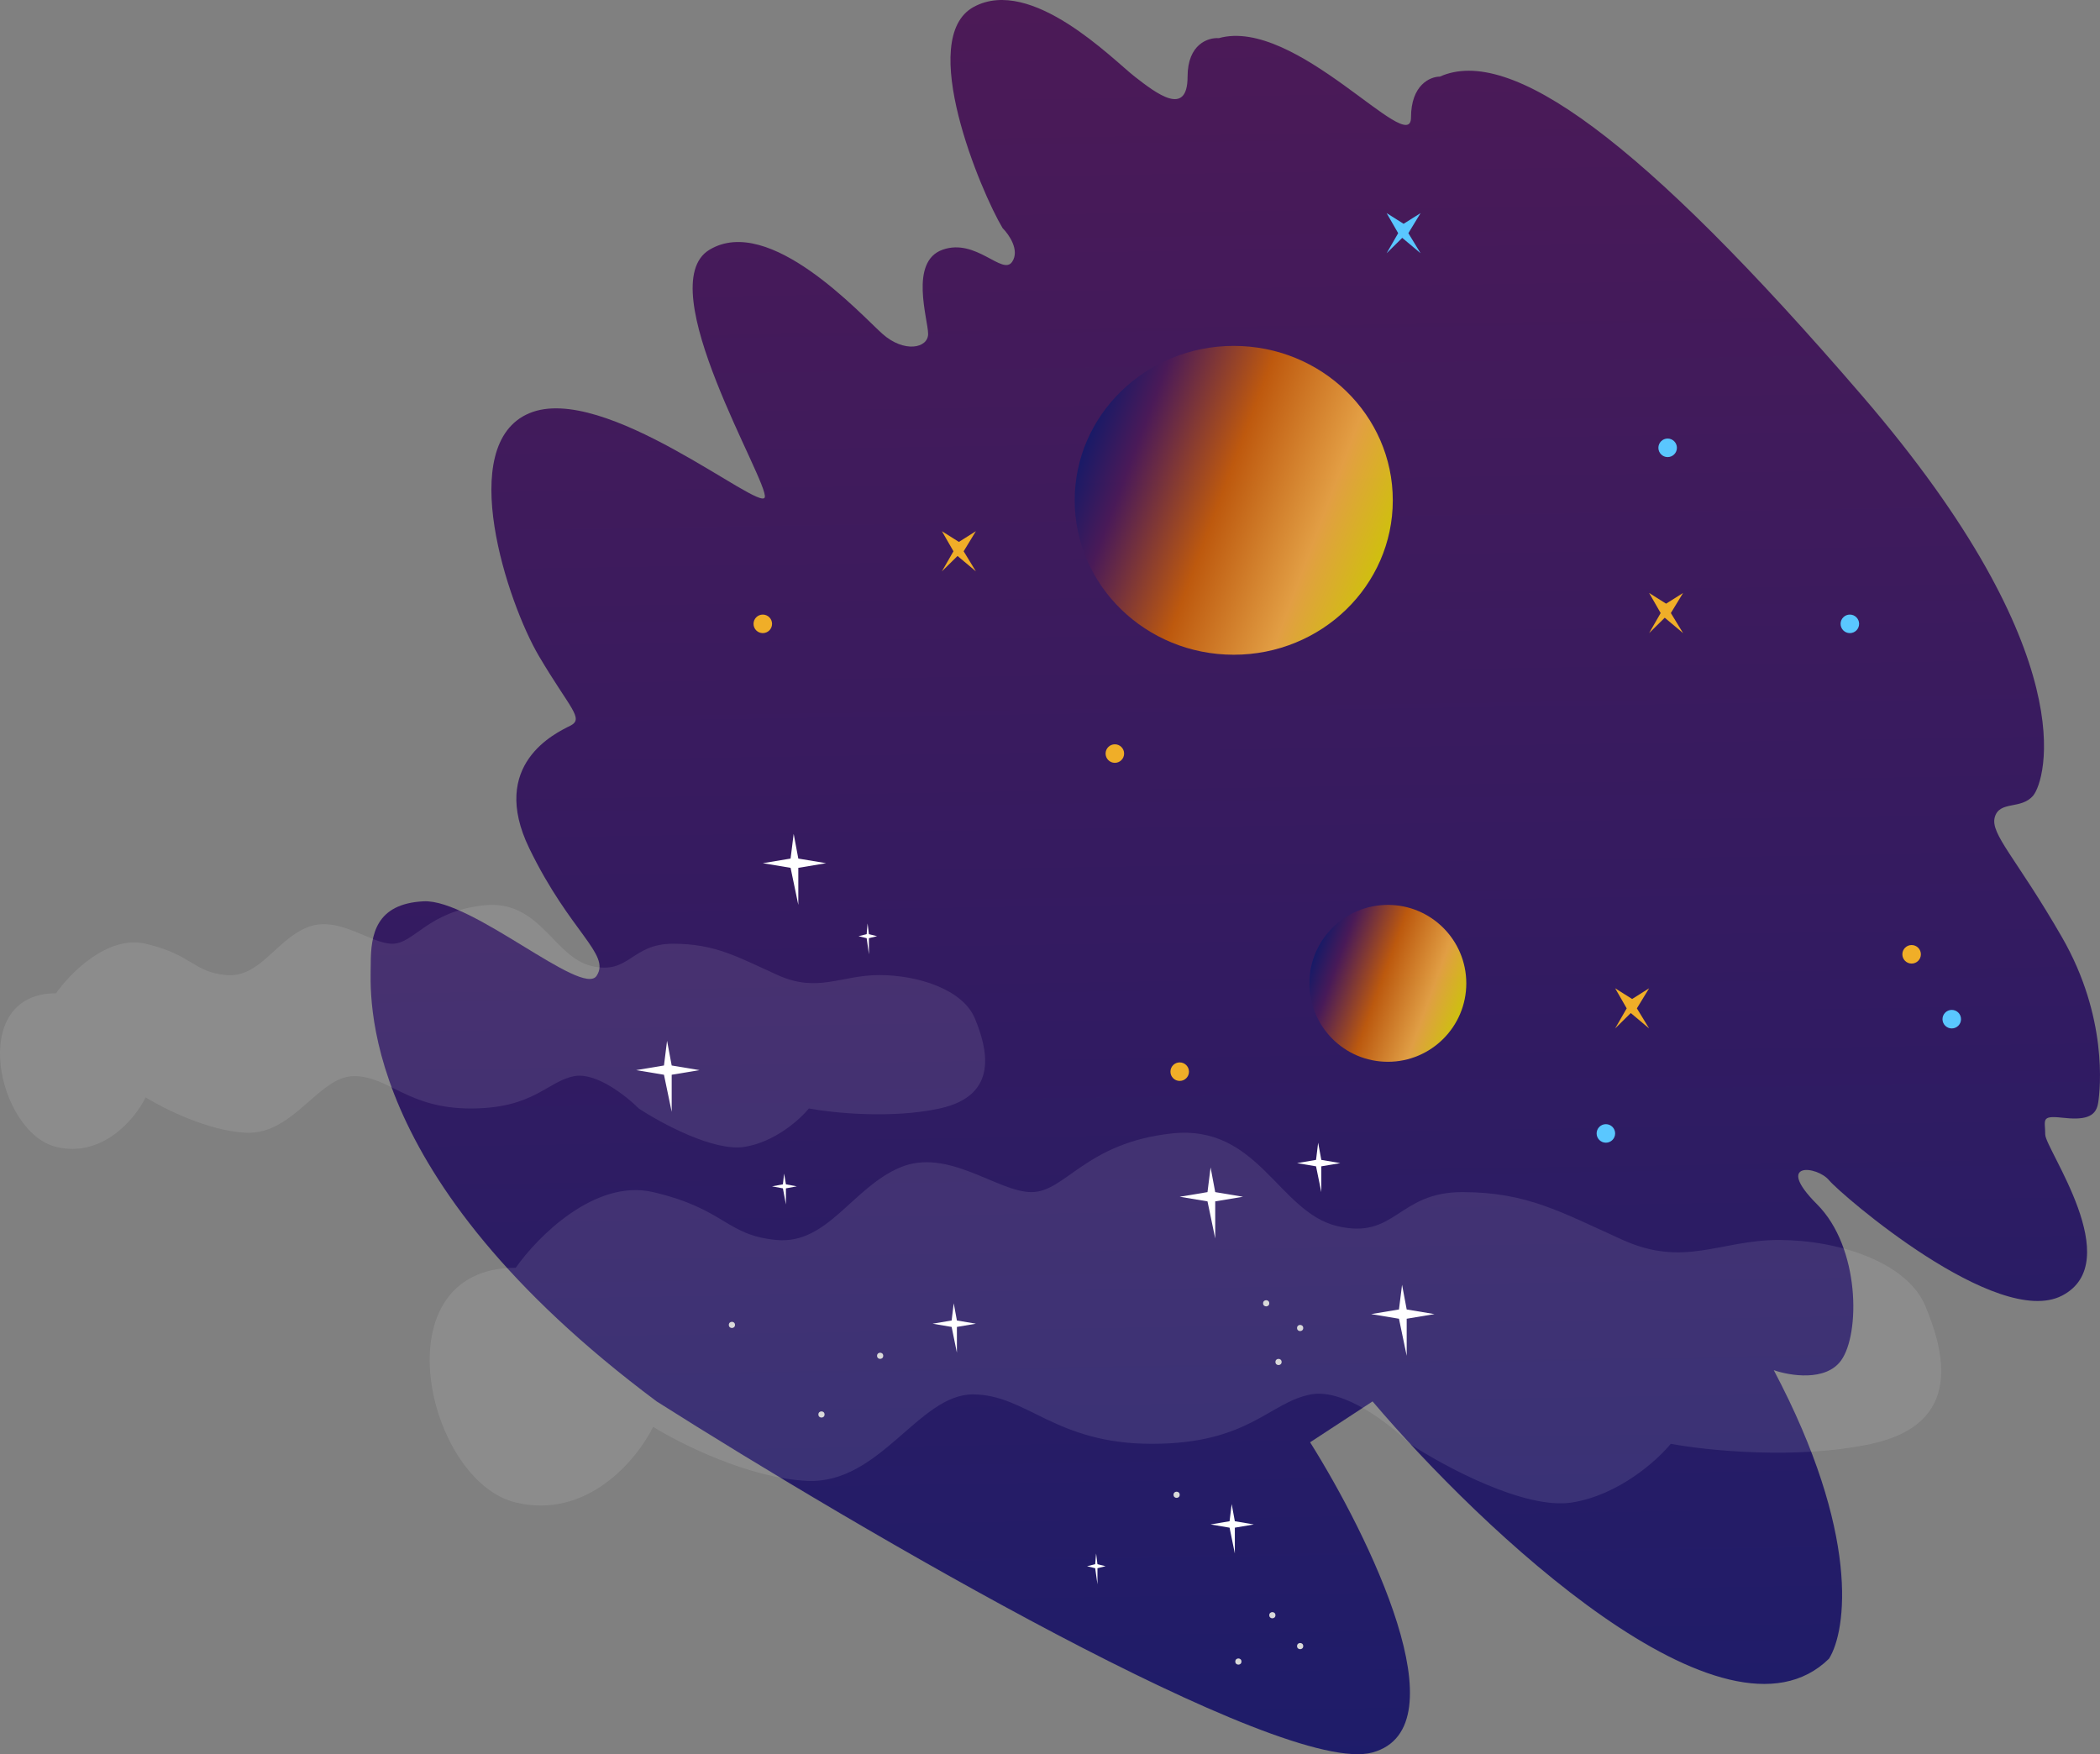 <svg width="680" height="568" viewBox="0 0 680 568" fill="none" xmlns="http://www.w3.org/2000/svg">
<rect x="0" y="0" width="680" height="568" fill="#808080" stroke="none"/>
<path d="M444.45 567.432C415.2 575.529 277.714 495.031 212.628 453.77C114.609 380.59 120.054 321.423 120.054 312.08C120.054 302.738 121.61 292.618 137.169 291.839C152.727 291.061 188.512 322.98 193.18 315.973C197.847 308.966 184.622 301.96 171.398 274.712C158.173 247.464 179.955 237.343 184.622 235.008C189.29 232.672 184.622 229.558 174.509 212.431C164.396 195.304 147.282 143.922 171.398 133.801C195.513 123.681 246.079 165.72 247.634 161.049C249.19 156.378 210.294 92.54 229.742 80.863C249.19 69.185 278.752 101.882 285.753 108.111C292.754 114.339 300.533 112.782 300.533 108.111C300.533 103.44 294.31 84.755 305.201 80.863C316.092 76.97 324.649 89.426 327.761 84.755C330.25 81.018 326.724 75.932 324.649 73.856C317.648 62.178 296.644 12.354 315.314 2.233C333.984 -7.888 360.434 19.36 367.435 24.81C374.436 30.26 384.55 38.045 384.55 24.81C384.55 14.222 391.292 12.094 394.663 12.354C419.556 5.347 456.897 51.279 456.897 38.045C456.897 27.457 463.12 24.81 466.232 24.81C488.792 14.689 530.8 44.273 603.147 128.352C675.494 212.431 662.269 252.914 658.38 257.585C654.49 262.256 647.489 259.142 645.933 264.591C644.377 270.041 652.934 277.826 667.715 303.517C682.495 329.208 680.162 352.563 679.384 357.234C678.606 361.905 674.716 362.684 667.715 361.905C660.713 361.127 662.269 362.684 662.269 367.355C662.269 372.026 688.719 408.616 667.715 419.515C646.711 430.414 596.146 386.818 592.256 382.147C588.366 377.476 574.364 375.919 588.366 389.932C602.369 403.945 602.369 431.971 596.146 440.535C591.167 447.386 579.55 445.465 574.364 443.649C602.369 496.588 597.961 527.988 592.256 537.07C558.65 570.079 479.716 495.29 444.45 453.77L424.224 467.004C443.153 497.107 473.7 559.336 444.45 567.432Z" fill="url(#paint0_linear_2_1242)"/>
<circle cx="361" cy="244" r="3" fill="#F0AE28"/>
<circle cx="619" cy="309" r="3" fill="#F0AE28"/>
<circle cx="247" cy="202" r="3" fill="#F0AE28"/>
<circle cx="540" cy="145" r="3" fill="#5AC7FF"/>
<circle cx="599" cy="202" r="3" fill="#5AC7FF"/>
<circle cx="520" cy="367" r="3" fill="#5AC7FF"/>
<circle cx="632" cy="330" r="3" fill="#5AC7FF"/>
<circle cx="382" cy="347" r="3" fill="#F0AE28"/>
<g clip-path="url(#clip0_2_1242)">
<path d="M523 333L528.06 328.017L534 333L530.04 326.5L534 320L528.5 323.467L523 320L526.74 326.5L523 333Z" fill="#F0AE28"/>
</g>
<g clip-path="url(#clip1_2_1242)">
<path d="M534 205L539.06 200.017L545 205L541.04 198.5L545 192L539.5 195.467L534 192L537.74 198.5L534 205Z" fill="#F0AE28"/>
</g>
<g clip-path="url(#clip2_2_1242)">
<path d="M449 82L454.06 77.017L460 82L456.04 75.5L460 69L454.5 72.467L449 69L452.74 75.5L449 82Z" fill="#5AC7FF"/>
</g>
<g clip-path="url(#clip3_2_1242)">
<path d="M305 185L310.06 180.017L316 185L312.04 178.5L316 172L310.5 175.467L305 172L308.74 178.5L305 185Z" fill="#F0AE28"/>
</g>
<g clip-path="url(#clip4_2_1242)">
<path opacity="0.85" d="M449.4 343.8C463.428 343.8 474.8 332.428 474.8 318.4C474.8 304.372 463.428 293 449.4 293C435.372 293 424 304.372 424 318.4C424 332.428 435.372 343.8 449.4 343.8Z" fill="url(#paint1_linear_2_1242)"/>
</g>
<path opacity="0.85" d="M399.5 212C427.943 212 451 189.614 451 162C451 134.386 427.943 112 399.5 112C371.057 112 348 134.386 348 162C348 189.614 371.057 212 399.5 212Z" fill="url(#paint2_linear_2_1242)"/>
<path d="M211.5 386C192.7 381.6 174 400.5 167 410.5C122.5 410.5 138 479.5 167 486.5C190.2 492.1 206.333 472.5 211.5 462C220.333 467.5 242.7 478.7 261.5 479.5C285 480.5 297.5 451.5 315 451.5C332.5 451.5 341.5 467.5 373 467.5C404.5 467.5 411 454 424.5 451.5C435.3 449.5 450.333 461.333 456.5 467.5C467.667 474.833 493.8 488.9 509 486.5C524.2 484.1 536.667 472.833 541 467.5C552.667 469.667 582 472.7 606 467.5C636 461 629.5 437.5 623.5 423C617.5 408.5 595 401.5 576 401.5C557 401.5 545.5 410.5 525.5 401.5C505.5 392.5 494.5 386 473.5 386C452.5 386 452 401.5 433 397C414 392.5 407.5 364 379.5 367C351.5 370 345 386 334 386C323 386 307 371.5 291.5 378C276 384.5 268 403 251.5 401.5C235 400 235 391.5 211.5 386Z" fill="#FBFEFF" fill-opacity="0.1"/>
<path d="M47.163 305.579C34.91 302.7 22.722 315.069 18.16 321.614C-10.844 321.614 -0.741 366.773 18.16 371.354C33.28 375.019 43.795 362.192 47.163 355.32C52.92 358.919 67.498 366.249 79.751 366.773C95.067 367.427 103.214 348.448 114.62 348.448C126.025 348.448 131.891 358.919 152.421 358.919C172.952 358.919 177.188 350.084 185.987 348.448C193.026 347.139 202.824 354.883 206.843 358.919C214.121 363.719 231.154 372.925 241.06 371.354C250.967 369.783 259.092 362.41 261.917 358.919C269.52 360.337 288.639 362.322 304.281 358.919C323.833 354.665 319.597 339.285 315.687 329.795C311.776 320.305 297.111 315.724 284.728 315.724C272.345 315.724 264.85 321.614 251.814 315.724C238.779 309.834 231.61 305.579 217.923 305.579C204.236 305.579 203.91 315.724 191.527 312.779C179.143 309.834 174.907 291.181 156.658 293.144C138.409 295.108 134.172 305.579 127.003 305.579C119.834 305.579 109.405 296.09 99.303 300.344C89.201 304.598 83.987 316.706 73.233 315.724C62.479 314.742 62.479 309.179 47.163 305.579Z" fill="#FBFEFF" fill-opacity="0.1"/>
<path d="M256 278L257 270L258.5 278L267.5 279.5L258.5 281V293L256 281L247 279.5L256 278Z" fill="white"/>
<path d="M453 424L454 416L455.5 424L464.5 425.5L455.5 427V439L453 427L444 425.5L453 424Z" fill="white"/>
<path d="M253.512 383.478L253.902 380L254.488 383.478L258 384.13L254.488 384.783V390L253.512 384.783L250 384.13L253.512 383.478Z" fill="white"/>
<path d="M308.146 427.565L308.829 422L309.854 427.565L316 428.609L309.854 429.652V438L308.146 429.652L302 428.609L308.146 427.565Z" fill="white"/>
<path d="M426.146 375.565L426.829 370L427.854 375.565L434 376.609L427.854 377.652V386L426.146 377.652L420 376.609L426.146 375.565Z" fill="white"/>
<path d="M398.146 492.565L398.829 487L399.854 492.565L406 493.609L399.854 494.652V503L398.146 494.652L392 493.609L398.146 492.565Z" fill="white"/>
<path d="M354.634 506.478L354.927 503L355.366 506.478L358 507.13L355.366 507.783V513L354.634 507.783L352 507.13L354.634 506.478Z" fill="white"/>
<path d="M280.634 302.478L280.927 299L281.366 302.478L284 303.13L281.366 303.783V309L280.634 303.783L278 303.13L280.634 302.478Z" fill="white"/>
<path d="M215 345L216 337L217.5 345L226.5 346.5L217.5 348V360L215 348L206 346.5L215 345Z" fill="white"/>
<path d="M391 386L392 378L393.5 386L402.5 387.5L393.5 389V401L391 389L382 387.5L391 386Z" fill="white"/>
<circle cx="381" cy="484" r="1" fill="#D9D9D9"/>
<circle cx="421" cy="533" r="1" fill="#D9D9D9"/>
<circle cx="237" cy="429" r="1" fill="#D9D9D9"/>
<circle cx="410" cy="422" r="1" fill="#D9D9D9"/>
<circle cx="421" cy="430" r="1" fill="#D9D9D9"/>
<circle cx="414" cy="441" r="1" fill="#D9D9D9"/>
<circle cx="401" cy="538" r="1" fill="#D9D9D9"/>
<circle cx="285" cy="439" r="1" fill="#D9D9D9"/>
<circle cx="412" cy="523" r="1" fill="#D9D9D9"/>
<circle cx="266" cy="458" r="1" fill="#D9D9D9"/>
<defs>
<linearGradient id="paint0_linear_2_1242" x1="400" y1="4.40739e-07" x2="415" y2="945.5" gradientUnits="userSpaceOnUse">
<stop stop-color="#4C1A57"/>
<stop offset="1" stop-color="#001E76"/>
</linearGradient>
<linearGradient id="paint1_linear_2_1242" x1="473.363" y1="327.15" x2="425.528" y2="309.74" gradientUnits="userSpaceOnUse">
<stop stop-color="#E9DD00"/>
<stop offset="0.22" stop-color="#FFB53F"/>
<stop offset="0.542" stop-color="#D46400"/>
<stop offset="0.847" stop-color="#4C1A57"/>
<stop offset="1" stop-color="#111A69"/>
</linearGradient>
<linearGradient id="paint2_linear_2_1242" x1="448.086" y1="179.225" x2="351.784" y2="143.123" gradientUnits="userSpaceOnUse">
<stop stop-color="#E9DD00"/>
<stop offset="0.22" stop-color="#FFB53F"/>
<stop offset="0.542" stop-color="#D46400"/>
<stop offset="0.847" stop-color="#4C1A57"/>
<stop offset="1" stop-color="#111A69"/>
</linearGradient>
<clipPath id="clip0_2_1242">
<rect width="11" height="13" fill="white" transform="translate(523 320)"/>
</clipPath>
<clipPath id="clip1_2_1242">
<rect width="11" height="13" fill="white" transform="translate(534 192)"/>
</clipPath>
<clipPath id="clip2_2_1242">
<rect width="11" height="13" fill="white" transform="translate(449 69)"/>
</clipPath>
<clipPath id="clip3_2_1242">
<rect width="11" height="13" fill="white" transform="translate(305 172)"/>
</clipPath>
<clipPath id="clip4_2_1242">
<rect width="50.9" height="50.9" fill="white" transform="translate(424 293)"/>
</clipPath>
</defs>
</svg>
